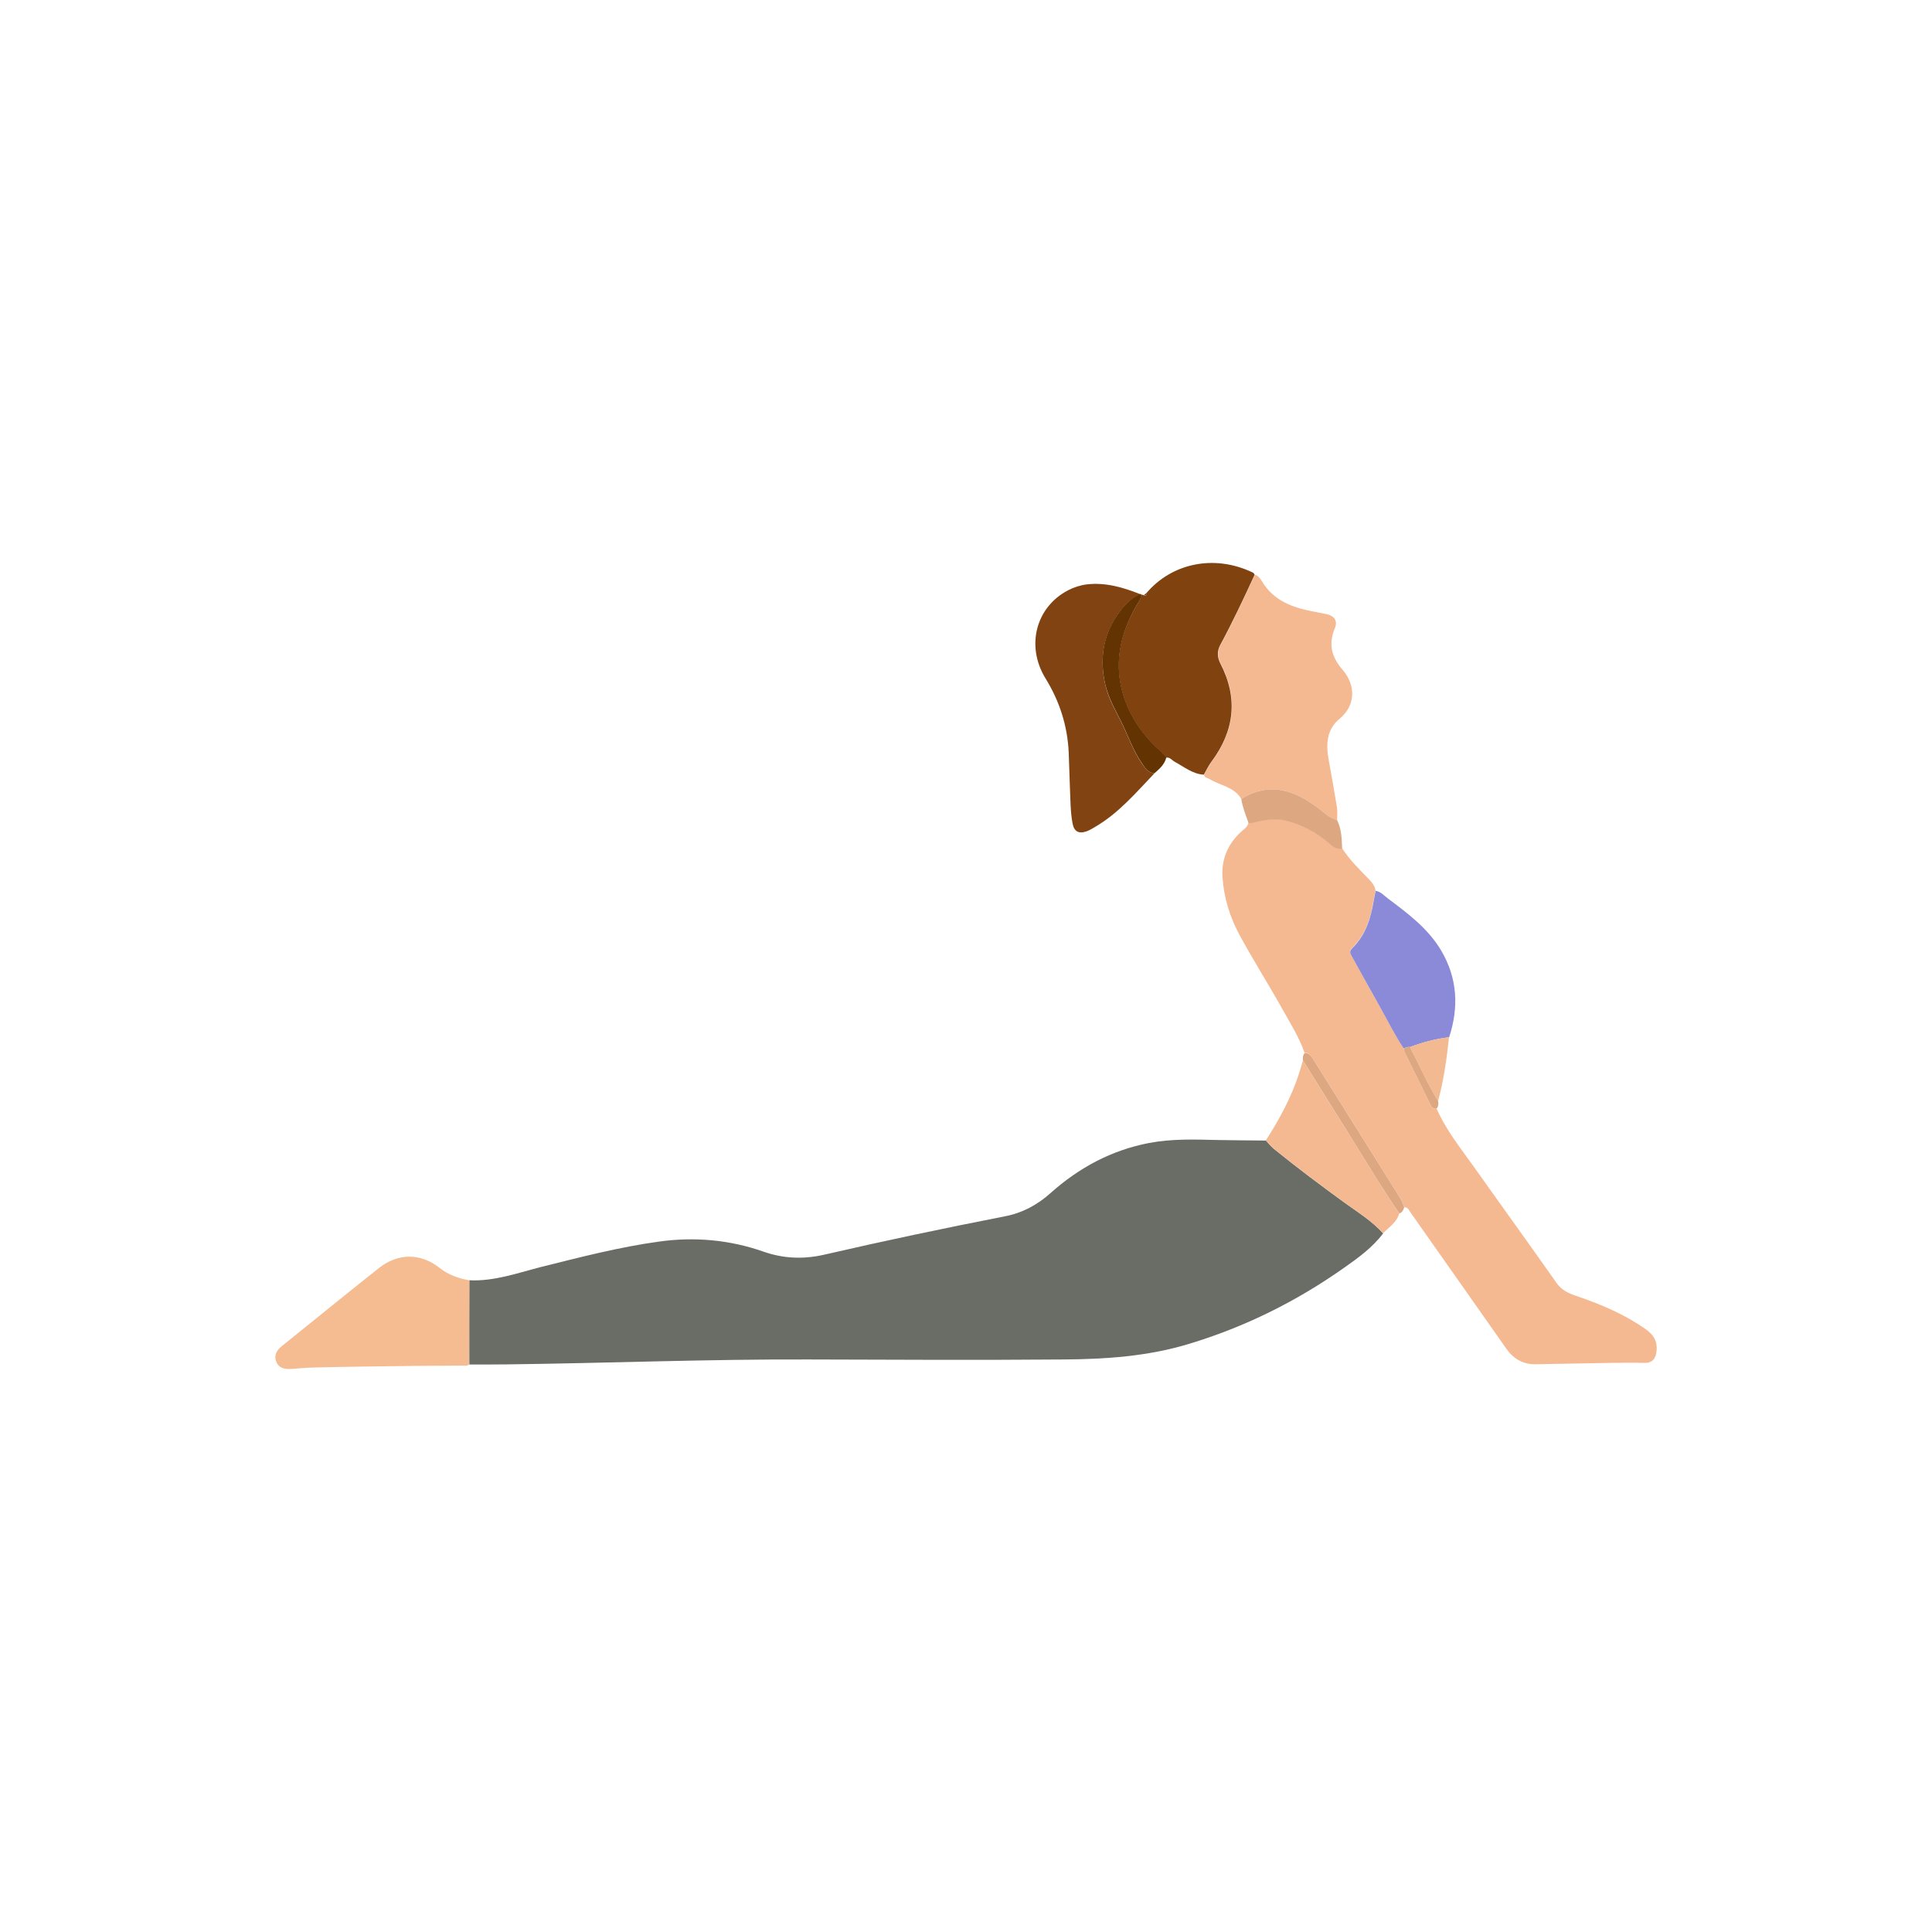 <svg width="500" height="500" viewBox="0 0 500 500" fill="none" xmlns="http://www.w3.org/2000/svg">
<path d="M121.46 331.335C127.987 331.652 134.054 329.394 140.228 327.842C150.282 325.337 160.301 322.727 170.603 321.315C179.81 320.045 188.842 320.857 197.591 323.926C202.741 325.725 207.892 325.937 213.184 324.737C228.812 321.139 244.476 317.823 260.21 314.754C264.69 313.872 268.5 311.79 271.887 308.756C279.26 302.195 287.621 297.679 297.358 295.809C303.249 294.68 309.176 294.892 315.103 295.033C319.266 295.104 323.464 295.139 327.627 295.174C328.297 295.88 328.897 296.691 329.638 297.291C335.635 302.159 341.809 306.781 348.088 311.332C351.51 313.801 355.109 316.024 357.966 319.199C355.214 322.832 351.581 325.478 347.912 328.054C335.529 336.803 322.159 343.435 307.659 347.809C297.076 351.02 286.139 351.761 275.168 351.831C253.26 352.008 231.352 351.902 209.444 351.831C183.374 351.725 157.303 352.784 131.232 353.101C127.987 353.137 124.706 353.137 121.46 353.137C121.425 345.869 121.46 338.602 121.46 331.335Z" fill="#696D66"/>
<path d="M371.797 286.919C374.266 292.563 378.147 297.326 381.674 302.3C388.695 312.213 395.856 322.091 402.841 332.04C404.217 333.98 406.052 334.756 408.063 335.426C414.377 337.578 420.445 340.154 425.914 343.999C428.136 345.551 429.124 347.492 428.63 350.173C428.312 351.866 427.43 352.783 425.561 352.713C422.703 352.642 419.81 352.678 416.953 352.713C410.462 352.819 403.935 352.96 397.444 353.066C394.269 353.136 391.764 351.725 389.965 349.22C381.604 337.367 373.278 325.513 364.953 313.66C364.564 313.095 364.282 312.319 363.365 312.46C363.083 311.225 362.448 310.167 361.777 309.109C354.475 297.432 347.172 285.755 339.834 274.077C339.305 273.231 338.811 272.384 337.612 272.455C336.271 268.574 334.084 265.081 332.108 261.554C328.475 255.027 324.453 248.712 320.89 242.151C318.315 237.458 316.727 232.343 316.374 226.946C316.092 222.43 317.715 218.549 321.031 215.409C321.807 214.669 322.865 214.104 323.112 212.905C324.241 213.081 325.3 212.587 326.358 212.376C328.616 211.952 330.944 211.741 333.131 212.411C336.941 213.54 340.469 215.268 343.574 217.879C344.632 218.761 345.691 219.89 347.349 219.537C349.148 222.359 351.511 224.688 353.84 227.087C354.792 228.074 355.78 229.027 355.992 230.473C355.815 231.285 355.639 232.131 355.498 232.943C354.722 237.564 353.381 241.974 349.889 245.361C349.148 246.102 349.359 246.631 349.783 247.372C352.217 251.676 354.545 256.05 356.98 260.319C359.061 263.988 360.895 267.798 363.259 271.29C363.259 271.467 363.224 271.714 363.294 271.855C365.623 276.617 367.986 281.345 370.315 286.107C370.668 286.813 371.162 286.989 371.797 286.919Z" fill="#F5B992"/>
<path d="M321.242 206.766C319.408 203.626 315.774 203.309 313.022 201.616C312.493 201.298 311.717 201.333 311.611 200.487C312.246 199.358 312.811 198.194 313.587 197.135C319.549 189.092 320.537 180.625 315.88 171.664C315.069 170.077 315.033 168.489 315.845 166.972C319.055 161.01 321.913 154.872 324.77 148.733C325.723 149.016 326.217 149.827 326.675 150.568C329.603 155.401 334.331 157.165 339.517 158.188C340.857 158.47 342.198 158.682 343.538 158.999C345.373 159.423 346.219 160.799 345.479 162.527C343.785 166.584 344.491 169.9 347.419 173.287C350.841 177.203 350.982 182.495 346.643 186.058C343.221 188.88 343.15 192.796 343.891 196.818C344.632 200.84 345.337 204.861 346.008 208.918C346.184 210.012 346.043 211.141 346.043 212.234C344.314 211.846 343.08 210.647 341.774 209.624C335.459 204.685 328.862 202.039 321.242 206.766Z" fill="#F5B992"/>
<path d="M324.699 148.733C321.877 154.872 318.984 161.01 315.774 166.972C314.962 168.489 314.997 170.077 315.809 171.664C320.466 180.625 319.513 189.092 313.516 197.135C312.74 198.158 312.21 199.358 311.54 200.487C308.612 200.31 306.425 198.441 303.991 197.135C303.285 196.747 302.756 195.901 301.803 196.077C301.556 195.442 301.062 195.054 300.569 194.631C296.159 190.82 292.807 186.164 290.938 180.696C288.045 172.229 289.738 164.185 294.148 156.636C294.677 155.754 295.418 154.942 295.206 153.813C295.489 153.884 295.735 153.955 296.018 154.025C296.723 154.448 296.688 153.884 296.723 153.461C303.25 145.77 314.221 143.371 324.205 148.169C324.452 148.24 324.558 148.522 324.699 148.733Z" fill="#804310"/>
<path d="M298.805 200.099C293.937 205.179 289.421 210.576 283.177 214.139C282.542 214.492 281.942 214.88 281.272 215.127C279.191 215.868 277.956 215.233 277.568 213.046C277.003 210.012 277.039 206.943 276.898 203.909C276.756 200.839 276.721 197.77 276.58 194.736C276.262 187.822 274.216 181.472 270.583 175.58C265.432 167.184 268.078 157.094 276.439 152.755C277.956 151.979 279.579 151.45 281.272 151.238C286.14 150.674 290.656 152.014 295.101 153.778C292.455 154.978 290.55 157.13 289.033 159.387C285.364 164.891 284.553 170.994 286.105 177.45C286.917 180.907 288.716 183.906 290.268 187.046C292.032 190.574 293.267 194.384 295.56 197.664C296.371 198.758 297.112 200.063 298.805 200.099Z" fill="#814311"/>
<path d="M121.461 331.334C121.425 338.601 121.425 345.869 121.39 353.136C120.826 353.595 120.155 353.418 119.52 353.418C115.675 353.454 111.83 353.454 107.984 353.489C98.988 353.595 90.028 353.701 81.032 353.912C78.95 353.948 76.904 354.23 74.823 354.3C73.2 354.336 71.93 353.771 71.436 352.254C70.907 350.737 71.612 349.467 72.812 348.479C74.54 347.068 76.269 345.692 77.963 344.317C84.665 338.919 91.298 333.521 98.036 328.194C103.01 324.243 108.831 324.243 113.805 328.159C116.098 329.958 118.674 330.876 121.461 331.334Z" fill="#F5BC92"/>
<path d="M363.294 271.361C360.93 267.868 359.095 264.058 357.014 260.389C354.58 256.085 352.216 251.746 349.817 247.442C349.394 246.701 349.182 246.172 349.923 245.431C353.416 242.045 354.756 237.635 355.532 233.013C355.673 232.167 355.85 231.355 356.026 230.544C357.402 230.756 358.249 231.849 359.272 232.59C364.458 236.471 369.644 240.351 372.995 246.031C377.193 253.157 377.581 260.672 375.041 268.433C371.549 268.856 368.197 269.738 364.916 270.973C364.281 270.867 363.787 271.079 363.294 271.361Z" fill="#8A8AD9"/>
<path d="M357.931 319.164C355.074 315.989 351.475 313.766 348.053 311.297C341.809 306.746 335.635 302.124 329.603 297.256C328.862 296.656 328.262 295.845 327.592 295.139C331.12 289.671 334.189 283.991 336.2 277.782C336.553 276.688 336.87 275.56 337.188 274.431C340.927 280.428 344.631 286.425 348.406 292.387C352.992 299.584 357.226 307.028 362.129 314.013C361.494 316.341 359.483 317.576 357.931 319.164Z" fill="#F5B992"/>
<path d="M298.805 200.099C297.112 200.064 296.371 198.758 295.559 197.594C293.266 194.313 292.032 190.539 290.268 186.975C288.715 183.871 286.952 180.837 286.105 177.38C284.553 170.924 285.329 164.821 289.033 159.317C290.55 157.059 292.455 154.907 295.101 153.708L295.242 153.779C295.454 154.943 294.713 155.719 294.184 156.601C289.774 164.186 288.116 172.229 290.973 180.661C292.843 186.129 296.194 190.786 300.604 194.596C301.098 195.019 301.592 195.442 301.839 196.042C301.38 197.876 300.075 198.97 298.805 200.099Z" fill="#633402"/>
<path d="M321.242 206.766C328.862 202.039 335.459 204.685 341.739 209.589C343.044 210.612 344.279 211.811 346.008 212.199C347.207 214.528 347.242 217.068 347.348 219.608C345.69 219.961 344.632 218.832 343.573 217.95C340.504 215.339 336.941 213.575 333.131 212.482C330.944 211.847 328.615 212.058 326.358 212.446C325.264 212.658 324.241 213.152 323.112 212.975C322.406 210.929 321.56 208.918 321.242 206.766Z" fill="#DDA781"/>
<path d="M362.165 314.048C357.262 307.028 352.993 299.619 348.442 292.423C344.667 286.461 340.963 280.463 337.224 274.466C337.118 273.76 337.153 273.09 337.647 272.526C338.846 272.455 339.34 273.302 339.869 274.148C347.172 285.826 354.51 297.503 361.813 309.18C362.483 310.238 363.083 311.297 363.4 312.531C363.153 313.166 362.906 313.801 362.165 314.048Z" fill="#DDA781"/>
<path d="M364.881 270.973C368.162 269.738 371.513 268.856 375.006 268.433C374.406 274.007 373.63 279.545 372.183 284.978C369.432 280.498 367.315 275.665 364.881 270.973Z" fill="#F3B991"/>
<path d="M364.882 270.973C367.316 275.63 369.432 280.498 372.184 284.979C372.325 285.684 372.255 286.354 371.796 286.919C371.161 286.989 370.667 286.778 370.35 286.178C368.021 281.415 365.658 276.688 363.329 271.926C363.259 271.749 363.294 271.538 363.294 271.361C363.788 271.079 364.282 270.867 364.882 270.973Z" fill="#DCA781"/>
<path d="M296.758 153.425C296.723 153.848 296.758 154.413 296.053 153.989C296.264 153.813 296.511 153.636 296.758 153.425Z" fill="#814311"/>
</svg>
